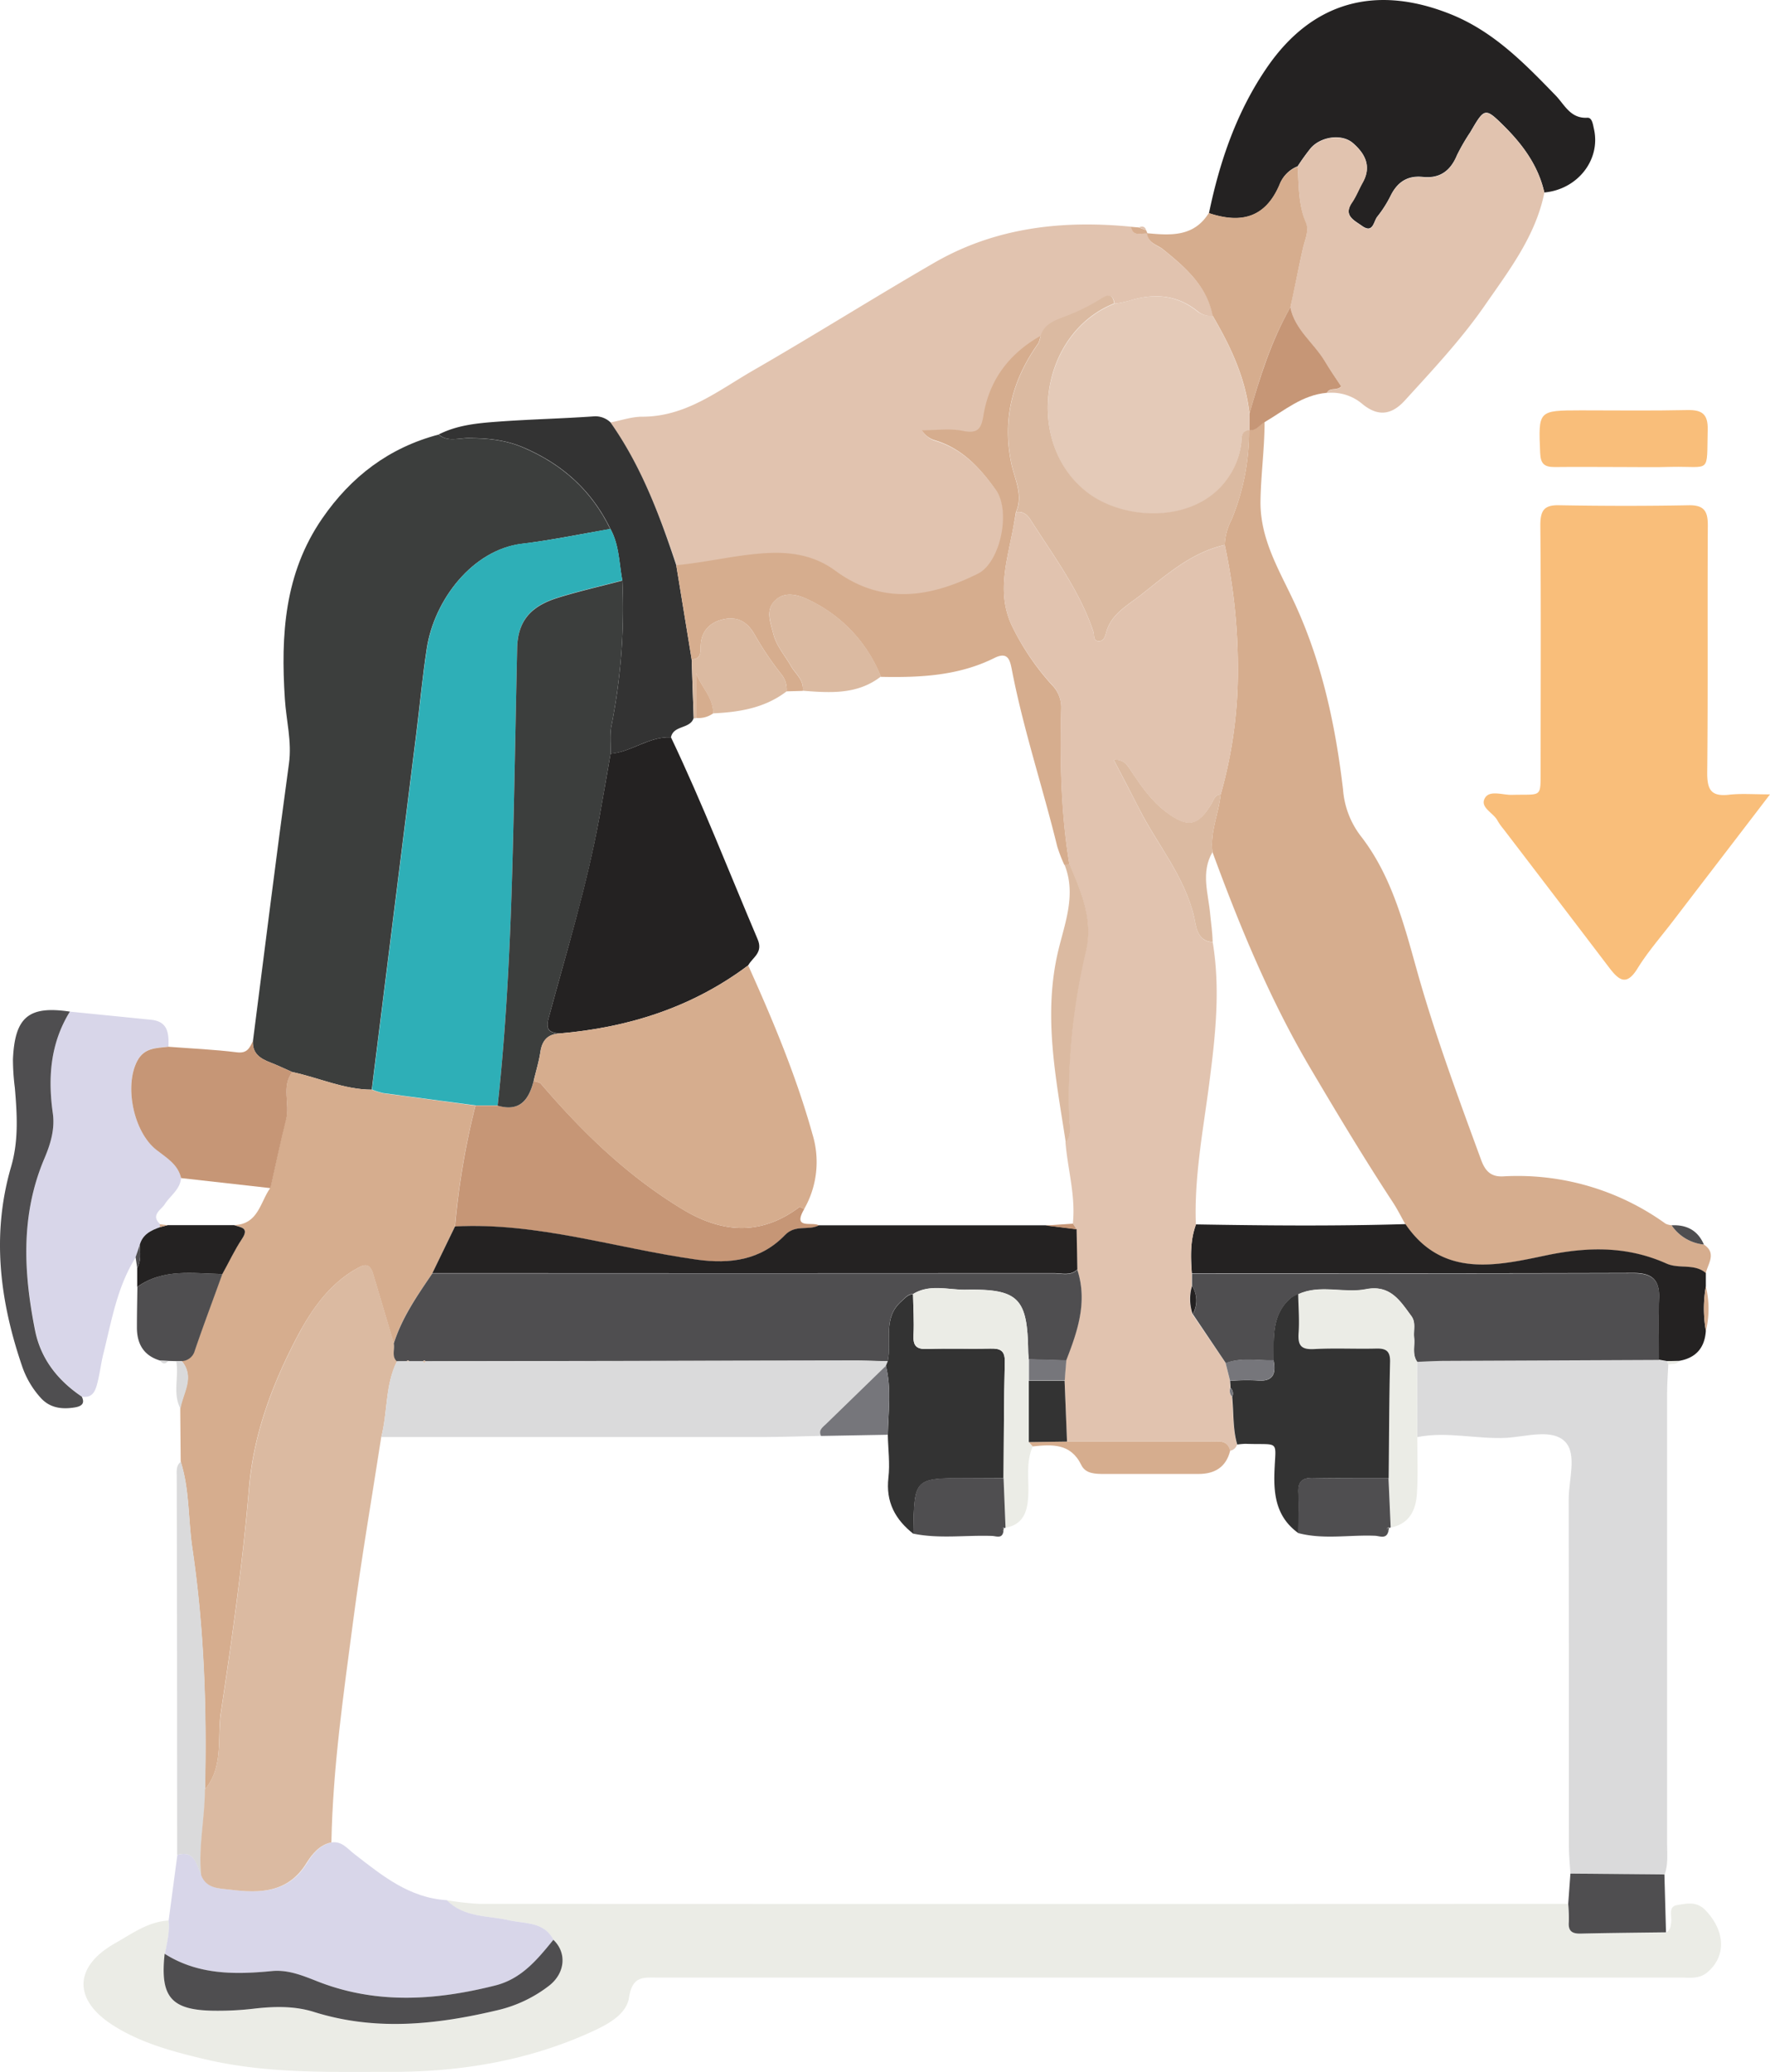 <svg xmlns="http://www.w3.org/2000/svg" viewBox="0 0 431.81 505.39"><title>ex_d3_3_1</title><g id="Layer_2" data-name="Layer 2"><g id="Layer_1-2" data-name="Layer 1"><path d="M406.44,471.32c1.09-.5,1.13-1.48,1.26-2.49.19-1.52-.79-3.82,1.52-4.17s4.69-1,6.89,1.32c4.76,5,5.06,11.06.53,15-2.07,1.8-4.35,1.38-6.61,1.38q-124.78,0-249.57,0c-3.57,0-6.18-.44-7,4.88-.7,4.5-6,6.95-10.17,8.81-15.06,6.67-31,9.28-47.38,9.31-15.25,0-30.53.49-45.54-3-8-1.88-16.06-4-23-8.49-9.61-6.24-9.26-14.26.7-19.88,4.14-2.34,8.06-5.27,13.08-5.55.3,2.78-.41,5.44-.92,8.13C39,487.3,41.83,490.44,52.84,490.46a74.34,74.34,0,0,0,8.95-.49c5-.59,10-.72,14.83.79,15,4.71,29.9,3.1,44.78-.44a32.61,32.61,0,0,0,12.52-5.94c4-3.1,4.4-8.09,1.08-11.22-2.37-4.5-6.93-3.89-10.91-4.79-5.18-1.18-11-.6-15.14-4.89a67.43,67.43,0,0,0,7.84.89q132.9.06,265.79,0a36.9,36.9,0,0,1,.15,4.45c-.18,2.24.85,2.85,2.91,2.8C392.57,471.47,399.51,471.41,406.44,471.32Z" fill="#ebece6"/><path d="M148.92,103.05c2.6-.5,5.2-1.42,7.79-1.41,10.7,0,18.63-6.46,27.14-11.35,14.78-8.51,29.22-17.61,44-26.16,14.92-8.64,31.24-10.48,48.12-8.83.47,2.57,2.5,1.46,4,1.68l-.06,0c.19,2.46,2.5,2.77,4,4,5.35,4.35,10.57,8.81,12,16.09a5.17,5.17,0,0,1-3.71-1.13c-5.11-4.14-10.82-4.46-16.88-2.53a29.45,29.45,0,0,1-3.39.67c-.48-2.66-1.88-2.08-3.48-1a49.1,49.1,0,0,1-9.19,4.47c-2.18.85-4.55,1.83-5.31,4.51-7.64,4.3-12.46,10.72-13.9,19.35-.55,3.24-1.32,4.58-5,3.83-3.21-.66-6.66-.14-10-.14a5.47,5.47,0,0,0,2.91,2.36c6.81,1.94,11.26,6.8,15.15,12.27,3.68,5.2,1,17.64-4.4,20.33-11.64,5.8-23.3,7.71-34.7-.68-4.73-3.48-10.07-4.57-15.84-4.38-7.79.27-15.35,2.29-23.07,3C160.94,125.67,156.42,113.68,148.92,103.05Z" fill="#e1c3af"/><path d="M415.68,303.56c3.18,2.14,1,4.62.46,7-2.78-2.41-6.46-.93-9.58-2.31-9.52-4.24-19.09-4.14-29.41-2-12.08,2.53-25.28,5.61-34.29-7.63-1.06-1.86-2-3.79-3.2-5.58-7-10.68-13.58-21.65-20.08-32.66-9.82-16.68-17.14-34.46-23.79-52.56-.61-4.86,1.5-9.34,2-14a110.16,110.16,0,0,0,4.2-30.58,143.78,143.78,0,0,0-3.2-30.31,14.27,14.27,0,0,1,1.63-6.12,56.16,56.16,0,0,0,4.29-21.89l.13,0c1.65.1,2.46-1.32,3.67-2,0,6.47-.91,12.88-1,19.36-.1,9.52,4.84,17.21,8.51,25.24,6.59,14.4,9.79,29.52,11.63,45.05a21.21,21.21,0,0,0,4.28,11.3c7.4,9.48,10.44,21,13.6,32.33,4.41,15.84,10.13,31.23,15.78,46.65.95,2.61,2.27,4.23,5.34,4.09a61.72,61.72,0,0,1,39.69,11.54,4.23,4.23,0,0,0,1.44.37A10.79,10.79,0,0,0,415.68,303.56Z" fill="#d6ad8e"/><path d="M61.7,254c2.9-22.58,5.7-45.18,8.79-67.73.75-5.43-.67-10.56-1-15.83-1-15.5-.13-30.55,9.1-43.95C85.65,116.23,94.93,109.18,107,106c2.19,1.83,4.78.86,7.16.88,4.66,0,9.08.39,13.52,2.3,9.56,4.09,16.67,10.53,21.2,19.85-7.19,1.23-14.34,2.73-21.57,3.61-12,1.46-21.37,13.65-23.19,25.51-1.06,6.88-1.69,13.83-2.56,20.74q-5.41,43.44-10.87,86.89c-6.78,0-12.93-2.93-19.41-4.3-1.79-.79-3.55-1.64-5.37-2.34C63.51,258.21,61.56,257,61.7,254Z" fill="#3c3e3d"/><path d="M431.81,193.76c-8.4,11-16.05,20.94-23.68,30.92-2.92,3.82-6.13,7.47-8.64,11.54-2.61,4.24-4.44,3-6.76,0q-12.93-17-25.94-34a14.16,14.16,0,0,1-1.42-2c-1-2-4.49-3.26-3.08-5.61,1.17-1.94,4.31-.67,6.56-.73,7.64-.21,6.94,1,7-6.94,0-19.61.11-39.22-.07-58.82,0-3.72,1-5,4.74-4.88,10.47.18,20.95.2,31.42,0,3.91-.08,4.72,1.56,4.7,5-.12,20.11.06,40.22-.15,60.32,0,4.11,1,5.74,5.23,5.3C424.63,193.51,427.63,193.76,431.81,193.76Z" fill="#f9be7a"/><path d="M71.31,261.49c6.48,1.37,12.63,4.26,19.41,4.3a16.89,16.89,0,0,0,2.78.88c7.49,1,15,2,22.48,3a187.36,187.36,0,0,0-5,29.48q-2.76,5.72-5.51,11.45c-3.67,5.41-7.46,10.75-9.41,17.1q-2.53-8.52-5.06-17c-.94-3.18-2.69-2-4.54-.93-6.53,3.85-10.76,10.22-14,16.36-6,11.45-10.61,23.55-11.73,36.93-1.54,18.36-4.14,36.65-6.89,54.88C53,424.11,54.55,431,50,436.48c.46-19.74-.21-39.43-3.11-59-1-7-.65-14.14-2.81-20.95q-.06-6.49-.11-13c.63-3.85,3.63-7.63.33-11.6a3.44,3.44,0,0,0,3.19-2.56c2.13-6.25,4.46-12.45,6.71-18.66,1.6-2.86,3-5.84,4.84-8.56s-.32-2.79-1.93-3.34c5.9-.15,6.35-5.6,8.84-9.06,1.27-5.61,2.42-11.24,3.83-16.81C70.78,269.19,68.61,265,71.31,261.49Z" fill="#d6ad8e"/><path d="M407,332.79c-.1,2.32-.29,4.64-.29,6.95q0,55,0,110.07c0,2.47.28,5-.6,7.4L383.12,457c-.13-2.16-.36-4.31-.37-6.46,0-28.28,0-56.55-.05-84.83,0-4.78,2.05-10.95-.83-14-3.15-3.32-9.49-1.29-14.36-1-7.27.37-14.5-1.63-21.75-.18q0-9.18-.05-18.37c2.31-.08,4.62-.21,6.93-.23q26-.13,52.05-.23l2.05.36C406.8,332.28,406.88,332.54,407,332.79Z" fill="#dadadb"/><path d="M294.94,52c2.64-12.76,6.83-24.95,14.28-35.72C320.21.4,335.65-3.79,353.74,3.4c10.56,4.19,18.13,12,25.78,19.89,2.17,2.24,3.59,5.67,7.73,5.43,1.17-.07,1.36,1.63,1.62,2.78,1.67,7.48-4,14.71-12.11,15.45-1.44-6.39-5.1-11.46-9.62-16-4.86-4.83-4.93-4.76-8.44,1.27a48.24,48.24,0,0,0-3.24,5.59c-1.58,3.82-4.16,5.78-8.37,5.34-3.8-.4-6.26,1.33-7.89,4.69a28.16,28.16,0,0,1-3.2,5c-.92,1.15-1,4.21-3.75,2.23-1.92-1.38-4.61-2.51-2.37-5.75,1-1.49,1.67-3.23,2.57-4.82,2.23-4,.54-7.06-2.36-9.59-2.7-2.37-7.86-1.63-10.34,1.23a53.83,53.83,0,0,0-3.18,4.42,7.77,7.77,0,0,0-4.41,4.5C308.65,53.31,302.62,54.57,294.94,52Z" fill="#242222"/><path d="M316.57,40.63a53.83,53.83,0,0,1,3.18-4.42c2.48-2.86,7.64-3.6,10.34-1.23,2.9,2.53,4.59,5.64,2.36,9.59-.9,1.59-1.55,3.33-2.57,4.82-2.24,3.24.45,4.37,2.37,5.75,2.76,2,2.83-1.08,3.75-2.23a28.16,28.16,0,0,0,3.2-5c1.63-3.36,4.09-5.09,7.89-4.69,4.21.44,6.79-1.52,8.37-5.34a48.24,48.24,0,0,1,3.24-5.59c3.51-6,3.58-6.1,8.44-1.27,4.52,4.5,8.18,9.57,9.62,16-2.14,10.56-8.61,18.94-14.51,27.46-5.74,8.3-12.7,15.71-19.52,23.2-3.55,3.9-6.89,3.69-10.32.9a11.52,11.52,0,0,0-8.69-2.73c.71-1.44,2.5-.4,3.48-1.57-1.31-2-2.7-4.06-4-6.17-2.68-4.45-7.3-7.67-8.4-13.13,1-4.8,2-9.61,3.06-14.39.48-2.09,1.57-4.26.69-6.28C316.69,49.84,316.9,45.21,316.57,40.63Z" fill="#e1c3af"/><path d="M17.05,246.75c6.63.67,13.27,1.32,19.91,2,4.07.44,4.25,3.42,4.13,6.54-2.92.34-5.91.18-7.63,3.51-3.18,6.16-.84,17.27,4.65,21.61,2.42,1.91,5.3,3.51,6.07,6.91-.24,2.84-2.65,4.3-4,6.43-.89,1.38-3.5,2.61-1.13,4.83a1.2,1.2,0,0,0,.09.7c-2.27.77-4.35,1.77-5,4.36-.34,1-.68,2-1,3-4.59,7.24-5.92,15.58-7.95,23.68-.56,2.23-.81,4.54-1.37,6.77-.49,1.93-1.06,4-3.81,3.57-5.83-4-10-9.09-11.39-16.13C5.73,310.36,5,296.31,10.82,282.59c1.5-3.52,2.62-7.19,2.06-11.1C11.65,262.79,12.31,254.43,17.05,246.75Z" fill="#d8d6e9"/><path d="M109,463.48c4.18,4.29,10,3.71,15.14,4.89,4,.9,8.54.29,10.91,4.79-3.88,4.77-7.75,9.52-14.15,11.13-14.57,3.66-29,4.64-43.42-1-3.53-1.39-7.12-2.88-11.05-2.51-9.11.88-18.08,1-26.21-4.22.51-2.69,1.22-5.35.92-8.13l2.13-16c4.38-1.23,4.62,2.48,5.91,4.94,1.26,3.36,4.45,3.23,7.08,3.55,7.25.91,14.19.82,18.7-6.61,1.3-2.14,3.11-4.34,6-4.93,2.49-.31,3.78,1.54,5.48,2.84C93.15,457.41,99.82,462.94,109,463.48Z" fill="#d8d6e9"/><path d="M148.91,129c-4.53-9.32-11.64-15.76-21.2-19.85-4.44-1.91-8.86-2.27-13.52-2.3-2.38,0-5,1-7.16-.88,4.48-2.28,9.4-2.75,14.27-3.11,7.88-.59,15.79-.75,23.67-1.31a5.33,5.33,0,0,1,3.95,1.46c7.5,10.63,12,22.62,16.06,34.84q1.88,11.49,3.76,23,.24,7.14.49,14.27c-.85,2.75-4.93,1.7-5.54,4.73-5.34-.27-9.58,3.54-14.73,4,.06-2.31-.23-4.69.22-6.92a146.91,146.91,0,0,0,2.65-35.32C151,137.37,151.1,133,148.91,129Z" fill="#333"/><path d="M406.74,332l-2.05-.36c0-5-.15-10,.05-15,.18-4.54-1.79-6.16-6.25-6.15-35.9.11-71.81.08-107.72.1-.3-4-.44-8.05,1-11.94,17,.29,34.08.44,51.11-.07,9,13.24,22.21,10.16,34.29,7.63,10.32-2.16,19.89-2.26,29.41,2,3.12,1.38,6.8-.1,9.58,2.31,0,1.08,0,2.17,0,3.25a31.15,31.15,0,0,0,0,10.81c-.26,4.13-2.38,6.63-6.49,7.35Z" fill="#242222"/><path d="M44.18,287.35c-.77-3.4-3.65-5-6.07-6.91-5.49-4.34-7.83-15.45-4.65-21.61,1.72-3.33,4.71-3.17,7.63-3.51,5.58.43,11.19.67,16.75,1.36,2.49.31,3.07-1.13,3.86-2.73-.14,3,1.81,4.26,4.24,5.2,1.82.7,3.58,1.55,5.37,2.34-2.7,3.54-.53,7.7-1.49,11.5-1.41,5.57-2.56,11.2-3.83,16.81Z" fill="#c69676"/><path d="M316.57,40.63c.33,4.58.12,9.21,2,13.61.88,2-.21,4.19-.69,6.28-1.09,4.78-2,9.59-3.06,14.39-4.67,8.18-7.5,17.06-10,26.06-.94-8.76-4.61-16.5-9-24-1.43-7.28-6.65-11.74-12-16.09-1.46-1.2-3.77-1.51-4-4,5.75.55,11.44.94,15.08-4.92,7.68,2.56,13.71,1.3,17.22-6.88A7.77,7.77,0,0,1,316.57,40.63Z" fill="#d6ad8e"/><path d="M17.05,246.75c-4.74,7.68-5.4,16-4.17,24.74.56,3.91-.56,7.58-2.06,11.1C5,296.31,5.73,310.36,8.56,324.53c1.41,7,5.56,12.18,11.39,16.13.91,1.82-.27,2.39-1.7,2.63-3.08.5-6,.18-8.25-2.26a22,22,0,0,1-4.56-7.65c-5.49-16-7.56-32.24-2.73-48.81,1.86-6.37,1.46-12.79.91-19.25a56,56,0,0,1-.46-6.94C3.61,248.06,7,245.25,17.05,246.75Z" fill="#4f4e50"/><path d="M396.24,113.92c-5.65,0-11.3-.07-16.95,0-2.49,0-3.44-.74-3.55-3.41-.44-10.39-.55-10.4,9.95-10.42,8.64,0,17.29.12,25.92-.07,3.58-.08,5.09.94,5,4.77-.27,11,.92,8.89-8.9,9.09C403.89,114,400.06,113.92,396.24,113.92Z" fill="#f9be7a"/><path d="M49.13,457.37c-1.29-2.46-1.53-6.17-5.91-4.94q0-46.11-.1-92.21c0-1.3-.26-2.7,1-3.67,2.16,6.81,1.77,14,2.81,20.95,2.9,19.55,3.57,39.24,3.11,59C50.06,443.45,48.4,450.36,49.13,457.37Z" fill="#dadadb"/><path d="M383.12,457l22.93.21.39,14.11c-6.93.09-13.87.15-20.8.31-2.06.05-3.09-.56-2.91-2.8a36.9,36.9,0,0,0-.15-4.45Z" fill="#4f4e50"/><path d="M54.24,310.76C52,317,49.66,323.17,47.53,329.42A3.44,3.44,0,0,1,44.34,332L43,332l-1.9-.05-2-.08c-4.07-1.19-5.72-4.1-5.7-8.15,0-3.28.07-6.56.12-9.83C39.86,309.32,47.14,310.63,54.24,310.76Z" fill="#4f4e50"/><path d="M304.79,101c2.55-9,5.38-17.88,10-26.06,1.1,5.46,5.72,8.68,8.4,13.13,1.26,2.11,2.65,4.13,4,6.17-1,1.17-2.77.13-3.48,1.57-6,.52-10.35,4.31-15.2,7.16-1.21.7-2,2.12-3.67,2Z" fill="#c69676"/><path d="M54.24,310.76c-7.1-.13-14.38-1.44-20.77,3.14v-4.61c1-1.78.73-3.71.62-5.62.69-2.59,2.77-3.59,5-4.36l1.79-.47,16.23,0c1.61.55,3.78.57,1.93,3.34S55.84,307.9,54.24,310.76Z" fill="#242222"/><path d="M43,332l1.36,0c3.3,4,.3,7.75-.33,11.6C42.05,339.87,43.7,335.83,43,332Z" fill="#dadadb"/><path d="M415.68,303.56a10.79,10.79,0,0,1-7.88-4.69C411.46,298.69,414.19,300.09,415.68,303.56Z" fill="#4f4e50"/><path d="M416.17,324.63a31.15,31.15,0,0,1,0-10.81A23.1,23.1,0,0,1,416.17,324.63Z" fill="#d6ad8e"/><path d="M279.92,57c-1.47-.22-3.5.89-4-1.68l1.89.16,1.78.66A3.25,3.25,0,0,1,279.92,57Z" fill="#d6ad8e"/><path d="M34.09,303.67c.11,1.91.4,3.84-.62,5.62l-.39-2.65C33.41,305.65,33.75,304.66,34.09,303.67Z" fill="#4f4e50"/><path d="M406.74,332l2.94,0c-.72.9-1.79.62-2.72.81C406.88,332.54,406.8,332.28,406.74,332Z" fill="#ebece6"/><path d="M279.62,56.12l-1.78-.66C278.64,55.12,279.29,55.19,279.62,56.12Z" fill="#e1c3af"/><path d="M39.05,331.88l2,.08C40.37,332.79,39.7,332.76,39.05,331.88Z" fill="#dadadb"/><path d="M40.17,476.55c8.13,5.17,17.1,5.1,26.21,4.22,3.93-.37,7.52,1.12,11.05,2.51,14.37,5.65,28.85,4.67,43.42,1,6.4-1.61,10.27-6.36,14.15-11.13,3.32,3.13,2.93,8.12-1.08,11.22a32.61,32.61,0,0,1-12.52,5.94c-14.88,3.54-29.77,5.15-44.78.44-4.79-1.51-9.82-1.38-14.83-.79a74.34,74.34,0,0,1-8.95.49C41.83,490.44,39,487.3,40.17,476.55Z" fill="#4f4e50"/><path d="M168.74,160.86q-1.87-11.49-3.76-23c7.72-.7,15.28-2.72,23.07-3,5.77-.19,11.11.9,15.84,4.38,11.4,8.39,23.06,6.48,34.7.68,5.41-2.69,8.08-15.13,4.4-20.33-3.89-5.47-8.34-10.33-15.15-12.27a5.47,5.47,0,0,1-2.91-2.36c3.35,0,6.8-.52,10,.14,3.7.75,4.47-.59,5-3.83,1.44-8.63,6.26-15,13.9-19.34a6.34,6.34,0,0,1-.56,1.85c-6.29,8.82-8.78,18.38-6.57,29.19.8,3.87,3,7.75,1.15,11.93-.16,1-.33,1.94-.5,2.92-1.4,8.23-4.44,16.38-.5,24.78A61,61,0,0,0,256.57,167a7.85,7.85,0,0,1,2.33,5.75c-.32,12.75-.09,25.48,2,38.1l-1.25.1a36.73,36.73,0,0,1-1.74-4.53c-3.5-14.3-8.18-28.29-11-42.76-.48-2.5-.89-4.88-4.33-3.16-8.76,4.36-18.17,4.79-27.68,4.59A34.87,34.87,0,0,0,198,146.67c-2.46-1.29-6.1-2.72-8.74-.36s-1.32,5.44-.58,8.36,2.81,5.2,4.26,7.77c1.11,1.95,3.24,3.43,2.9,6.08l-3.94.11a5.79,5.79,0,0,0-1.21-4.07,77.39,77.39,0,0,1-6.59-9.77c-1.69-3-4-4.39-7.23-3.81s-5.68,2.55-5.92,6.26C170.85,158.85,171.24,160.73,168.74,160.86Z" fill="#d6ad8e"/><path d="M304.79,101l.06,4-.13,0c-2.14.31-1.74,2-1.94,3.44a18.86,18.86,0,0,1-3.49,8.59c-7.84,10.88-25.34,10.13-34.37,2.88-15-12-11.23-38.61,6.92-45.82a29.45,29.45,0,0,0,3.39-.67c6.06-1.93,11.77-1.61,16.88,2.53A5.17,5.17,0,0,0,295.82,77C300.18,84.47,303.85,92.21,304.79,101Z" fill="#e4cab8"/><path d="M271.84,74c-18.15,7.21-21.95,33.77-6.92,45.82,9,7.25,26.53,8,34.37-2.88a18.86,18.86,0,0,0,3.49-8.59c.2-1.46-.2-3.13,1.94-3.44a56.16,56.16,0,0,1-4.29,21.89,14.27,14.27,0,0,0-1.63,6.12c-8.21,1.82-14.28,7.35-20.58,12.28-3.2,2.51-7.23,4.63-8.38,9.17-.26,1-.66,2.07-1.83,2-1.4-.06-1-1.45-1.28-2.32-3.35-10-9.65-18.36-15.23-27.13-.88-1.4-1.9-2.26-3.62-2,1.87-4.18-.35-8.06-1.15-11.93-2.21-10.81.28-20.37,6.57-29.19a6.34,6.34,0,0,0,.56-1.85c.76-2.69,3.13-3.67,5.31-4.52A49.1,49.1,0,0,0,268.36,73C270,71.92,271.36,71.34,271.84,74Z" fill="#dbbaa1"/><path d="M247.88,124.94c1.72-.26,2.74.6,3.62,2,5.58,8.77,11.88,17.12,15.23,27.13.29.87-.12,2.26,1.28,2.32,1.17.05,1.57-1,1.83-2,1.15-4.54,5.18-6.66,8.38-9.17,6.3-4.93,12.37-10.46,20.58-12.28a143.78,143.78,0,0,1,3.2,30.31,110.16,110.16,0,0,1-4.2,30.58c-1.47,0-1.63,1.22-2.23,2.22-3.37,5.66-5.92,5.94-11.13,2-3.54-2.67-5.94-6.17-8.33-9.73-.95-1.41-1.62-3.12-4.42-3,2.29,4.4,4.33,8.28,6.32,12.18,4.44,8.68,10.95,16.24,13.29,26.11.46,1.92.59,6,4.55,6.2,1.93,11.55.64,23-.85,34.5s-3.7,22.82-3.25,34.44c-1.42,3.89-1.28,7.91-1,11.94,0,1,0,2,0,3a11.12,11.12,0,0,0,.15,6.87L299,332.46l1.05,4.33.1,1.69a2.09,2.09,0,0,0,.4,2.21c.39,3.88.12,7.83,1.24,11.63a2.12,2.12,0,0,1-1.71,1.54c-.63-2.77-2.85-2.25-4.75-2.25q-17.52,0-35.05,0-.27-7.49-.55-15c.12-1.62.24-3.23.35-4.84,2.79-7.15,5.26-14.34,2.71-22.14l-.18-9.83-.88-1.38c.72-6.74-1.27-13.23-1.8-19.85,1.65-1.88.91-4.16.83-6.22a153.51,153.51,0,0,1,4.1-40.32c1.84-7.85-1.15-14.48-4-21.28-2.09-12.62-2.32-25.35-2-38.1a7.85,7.85,0,0,0-2.33-5.75,61,61,0,0,1-9.69-14.31c-3.94-8.4-.9-16.55.5-24.78C247.55,126.88,247.72,125.91,247.88,124.94Z" fill="#e1c3af"/><path d="M295.79,207.85c-2.88,4.94-1,10.11-.55,15.15.21,2.25.56,4.5.61,6.78-4-.2-4.09-4.28-4.55-6.2-2.34-9.87-8.85-17.43-13.29-26.11-2-3.9-4-7.78-6.32-12.18,2.8-.1,3.47,1.61,4.42,3,2.39,3.56,4.79,7.06,8.33,9.73,5.21,3.93,7.76,3.65,11.13-2,.6-1,.76-2.19,2.23-2.22C297.29,198.51,295.18,203,295.79,207.85Z" fill="#dbbaa1"/><path d="M148.91,129c2.19,3.91,2.13,8.33,2.92,12.56-5.3,1.4-10.66,2.6-15.89,4.24-6.77,2.14-9.62,5.88-9.77,12.22-.33,14.8-.59,29.6-.94,44.39-.53,22.45-1.39,44.88-3.82,67.21H116c-7.49-1-15-2-22.48-3a16.89,16.89,0,0,1-2.78-.88q5.44-43.44,10.87-86.89c.87-6.91,1.5-13.86,2.56-20.74,1.82-11.86,11.15-24,23.19-25.51C134.57,131.77,141.72,130.27,148.91,129Z" fill="#2eafb7"/><path d="M93,350.57c-2.29,14.85-4.85,29.66-6.81,44.56-2.36,18-5,36-5.34,54.25-2.85.59-4.66,2.79-6,4.93-4.51,7.43-11.45,7.52-18.7,6.61-2.63-.32-5.82-.19-7.08-3.55-.73-7,.93-13.92.91-20.9C54.55,431,53,424.11,53.88,417.9c2.75-18.23,5.35-36.52,6.89-54.88,1.12-13.38,5.74-25.48,11.73-36.93,3.21-6.14,7.44-12.51,14-16.36,1.85-1.1,3.6-2.25,4.54.93q2.52,8.54,5.06,17c.29,1.45-.6,3.11.76,4.37C93.92,337.9,94.61,344.47,93,350.57Z" fill="#dbbaa1"/><path d="M96.82,332.07c-1.35-1.26-.46-2.92-.75-4.37,2-6.35,5.74-11.69,9.41-17.1q75.81,0,151.63,0c1.91,0,4,.73,5.71-.9,2.55,7.8.08,15-2.71,22.14l-9.12-.27c-.05-.65-.14-1.31-.15-2-.2-12.91-2.36-15.23-15.16-15-4.3.09-8.82-1.48-12.94,1.05-1.25,0-1.9.95-2.77,1.71-4.75,4.11-2.34,9.78-3.4,14.68-2.82-.05-5.65-.17-8.47-.16l-104.28.18a.37.37,0,0,0-.62,0H99.87a.44.44,0,0,0-.69,0Z" fill="#4f4e50"/><path d="M116,269.67h5.43c5.39,1.61,7.61-1.42,8.77-6,.61.23,1.43.28,1.8.71,10.06,11.76,21,22.38,34.39,30.5,9.84,6,19.34,6.51,28.6-.43.18-.14.79.29,1.21.46-3,5.14,2.08,2.95,3.61,4-2.58,1.31-5.72-.29-8.28,2.36-5.9,6.1-13.39,7.11-21.61,6-19.63-2.75-38.76-9.14-58.91-8.08A187.36,187.36,0,0,1,116,269.67Z" fill="#c69676"/><path d="M111,299.15c20.15-1.06,39.28,5.33,58.91,8.08,8.22,1.15,15.71.14,21.61-6,2.56-2.65,5.7-1,8.28-2.36h55.28l7.57.93.18,9.83c-1.69,1.63-3.8.9-5.71.9q-75.81.06-151.63,0Q108.23,304.87,111,299.15Z" fill="#242222"/><path d="M290.81,313.66c0-1,0-2,0-3,35.91,0,71.82,0,107.72-.1,4.46,0,6.43,1.61,6.25,6.15-.2,5-.05,10-.05,15q-26,.12-52.05.23c-2.31,0-4.62.15-6.93.23-1.28-1.81-.52-3.87-.74-5.81s.5-3.74-.68-5.34c-2.74-3.73-5.15-7.7-11.07-6.54-5.41,1.06-11.15-1.25-16.51,1.23a7,7,0,0,0-1.7.8c-4.91,4.11-4.23,9.82-4.34,15.29-3.89.13-7.84-.78-11.64.71L291,320.53A6.56,6.56,0,0,0,290.81,313.66Z" fill="#4f4e50"/><path d="M316.71,315.66c5.36-2.48,11.1-.17,16.51-1.23,5.92-1.16,8.33,2.81,11.07,6.54,1.18,1.6.48,3.55.68,5.34s-.54,4,.74,5.81q0,9.19.05,18.37c0,4.64.22,9.29-.09,13.9-.26,4-1.87,7.31-6.36,8.2q-.27-6-.53-12c.1-9.46.11-18.92.34-28.37.07-2.76-1.07-3.34-3.53-3.26-5,.15-10-.15-14.95.12-3.18.17-4-.95-3.83-3.95S316.76,318.81,316.71,315.66Z" fill="#ebece6"/><path d="M39,298.61l1.89.23-1.8.47A1.2,1.2,0,0,1,39,298.61Z" fill="#d6ad8e"/><path d="M130.18,263.68c-1.16,4.56-3.38,7.59-8.77,6,2.43-22.33,3.29-44.76,3.82-67.21.35-14.79.61-29.59.94-44.39.15-6.34,3-10.08,9.77-12.22,5.23-1.64,10.59-2.84,15.89-4.24a146.91,146.91,0,0,1-2.65,35.32c-.45,2.23-.16,4.61-.22,6.92-.91,5.18-1.79,10.37-2.74,15.55-3,16.58-8,32.69-12.38,48.93-.8,3,.27,3.5,2.58,3.76-2.87.16-4.18,1.76-4.6,4.53C131.46,259,130.74,261.32,130.18,263.68Z" fill="#3c3e3d"/><path d="M136.42,252.08c-2.31-.26-3.38-.81-2.58-3.76,4.39-16.24,9.34-32.35,12.38-48.93.95-5.18,1.83-10.37,2.74-15.55,5.15-.44,9.39-4.25,14.73-4,7.68,16.14,14.15,32.8,21.14,49.25,1.41,3.31-1.2,4.38-2.3,6.37C168.86,245.73,153.27,250.65,136.42,252.08Z" fill="#242222"/><path d="M169.82,175.12l-.3.14-.29-.13q-.25-7.14-.49-14.27c2.5-.13,2.11-2,2.21-3.62.24-3.71,2.62-5.65,5.92-6.26s5.54.84,7.23,3.81a77.39,77.39,0,0,0,6.59,9.77,5.79,5.79,0,0,1,1.21,4.07c-5.28,4.06-11.49,5.07-17.91,5.37,0-3.81-2.89-6.43-4.17-9.82Z" fill="#dbbaa1"/><path d="M99.87,332.06h3.32l.32.31.31-.31,104.28-.18c2.82,0,5.65.11,8.47.16l-.45,1.09q-7.32,7.11-14.62,14.21c-.8.78-1.93,1.47-1.2,2.89-4.82.1-9.63.28-14.45.29q-46.41,0-92.83,0c1.59-6.1.9-12.67,3.81-18.5h3Z" fill="#dadadb"/><path d="M316.71,315.66c.05,3.15.32,6.32.1,9.45s.65,4.12,3.83,3.95c5-.27,10,0,14.95-.12,2.46-.08,3.6.5,3.53,3.26-.23,9.45-.24,18.91-.34,28.37-6.15,0-12.31,0-18.47-.07-2.54-.05-3.65.83-3.55,3.46.12,3.32,0,6.65,0,10-5.12-3.69-6.06-8.78-5.85-14.79.28-8.17,1.53-6.7-7.07-7a16.74,16.74,0,0,0-2,.18c-1.12-3.8-.85-7.75-1.24-11.63a1.92,1.92,0,0,0-.4-2.21c0-.56-.07-1.13-.1-1.69a48.82,48.82,0,0,1,6.39-.12c4,.43,4.93-1.46,4.2-4.92.11-5.47-.57-11.18,4.34-15.29A7,7,0,0,1,316.71,315.66Z" fill="#333"/><path d="M216.12,333.14l.45-1.09c1.06-4.9-1.35-10.57,3.4-14.68.87-.76,1.52-1.66,2.77-1.71.06,3.32.29,6.64.12,9.95-.13,2.56.6,3.53,3.29,3.43,5.14-.19,10.3,0,15.44-.1,2.43-.06,3.6.46,3.54,3.25-.23,9.45-.22,18.91-.3,28.37l-8.89,0c-12.89,0-12.89,0-13.11,13.07,0,.17,0,.33,0,.49-4.45-3.49-6.77-7.79-6.09-13.7.4-3.42-.07-6.94-.15-10.42C216.71,344.35,217.52,338.71,216.12,333.14Z" fill="#333"/><path d="M244.83,360.56c.08-9.46.07-18.92.3-28.37.06-2.79-1.11-3.31-3.54-3.25-5.14.14-10.3-.09-15.44.1-2.69.1-3.42-.87-3.29-3.43.17-3.31-.06-6.63-.12-9.95,4.12-2.53,8.64-1,12.94-1.05,12.8-.26,15,2.06,15.16,15,0,.66.1,1.32.15,2l0,5.16q0,7.52,0,15.05l.95,1c-1.77,4-.84,8.15-1.09,12.25-.23,3.68-1.25,6.83-5.54,7.56Z" fill="#ebece6"/><path d="M316.72,373.94c0-3.33.16-6.66,0-10-.1-2.63,1-3.51,3.55-3.46,6.16.11,12.32.05,18.47.07q.27,6,.53,12l-.27.15-.24-.18c-.13.1-.38.22-.37.27a5,5,0,0,0,.32.71c-.48,2-2.13,1.15-3.2,1.1C329.28,374.32,322.94,375.58,316.72,373.94Z" fill="#4f4e50"/><path d="M244.83,360.56l.48,12.05-.26.14-.21-.2c-.12.09-.35.21-.34.28a3.75,3.75,0,0,0,.29.69c-.27,1.89-1.77,1.15-2.73,1.12-6.41-.24-12.87.75-19.25-.56,0-.16,0-.32,0-.49.22-13.07.22-13.07,13.11-13.07Z" fill="#4f4e50"/><path d="M251.94,352.8l-.95-1.05,9.32-.13q17.52,0,35.05,0c1.9,0,4.12-.52,4.75,2.25-1,4-3.76,5.65-7.71,5.65l-22.91,0c-2.2,0-4.66,0-5.71-2.21C261.19,352,256.64,352.31,251.94,352.8Z" fill="#d6ad8e"/><path d="M216.12,333.14c1.4,5.57.59,11.21.45,16.82l-16.27.29c-.73-1.43.4-2.12,1.2-2.9Q208.79,340.24,216.12,333.14Z" fill="#76767b"/><path d="M244.79,373.52a3.75,3.75,0,0,1-.29-.69c0-.07.22-.19.34-.28Z" fill="#333"/><path d="M338.75,373.54a5,5,0,0,1-.32-.71c0-.05.24-.17.37-.27Z" fill="#333"/><path d="M214.92,165c-5.75,4.48-12.41,4-19.08,3.48.34-2.65-1.79-4.13-2.9-6.08-1.45-2.57-3.5-4.77-4.26-7.77s-2-6.1.58-8.36,6.28-.93,8.74.36A34.87,34.87,0,0,1,214.92,165Z" fill="#dbbaa1"/><path d="M260,278.62c-2.37-15.56-5.62-31-1.79-46.9,1.61-6.67,4.39-13.66,1.48-20.82l1.25-.1c2.84,6.8,5.83,13.43,4,21.28a153.51,153.51,0,0,0-4.1,40.32C260.87,274.46,261.61,276.74,260,278.62Z" fill="#dbbaa1"/><path d="M260.31,351.62l-9.32.13q0-7.51,0-15l8.73,0Q260,344.15,260.31,351.62Z" fill="#333"/><path d="M310.67,331.75c.73,3.46-.2,5.35-4.2,4.92a48.82,48.82,0,0,0-6.39.12L299,332.46C302.83,331,306.78,331.88,310.67,331.75Z" fill="#76767b"/><path d="M259.76,336.66l-8.73,0c0-1.72,0-3.44,0-5.16l9.12.27C260,333.43,259.88,335,259.76,336.66Z" fill="#76767b"/><path d="M290.81,313.66a6.56,6.56,0,0,1,.15,6.87A11.12,11.12,0,0,1,290.81,313.66Z" fill="#242222"/><path d="M255.07,298.92l6.69-.45.88,1.38Z" fill="#c69676"/><path d="M300.18,338.48a1.92,1.92,0,0,1,.4,2.21A2.09,2.09,0,0,1,300.18,338.48Z" fill="#76767b"/><path d="M103.82,332.07l-.31.31-.32-.31A.38.38,0,0,1,103.82,332.07Z" fill="#dbbaa1"/><path d="M99.87,332.06h-.7A.46.46,0,0,1,99.87,332.06Z" fill="#dbbaa1"/><path d="M136.42,252.08c16.85-1.43,32.44-6.35,46.11-16.6,6.05,13.43,11.73,27,15.69,41.21a23.09,23.09,0,0,1-2.05,18.23c-.41-.17-1-.6-1.2-.46-9.26,6.94-18.76,6.39-28.6.43C153,286.77,142,276.15,132,264.39c-.37-.43-1.19-.48-1.8-.71.56-2.36,1.28-4.69,1.64-7.07C132.24,253.84,133.55,252.24,136.42,252.08Z" fill="#d6ad8e"/><path d="M169.82,175.12V164.18c1.28,3.39,4.22,6,4.17,9.82A6.15,6.15,0,0,1,169.82,175.12Z" fill="#d6ad8e"/></g></g></svg>